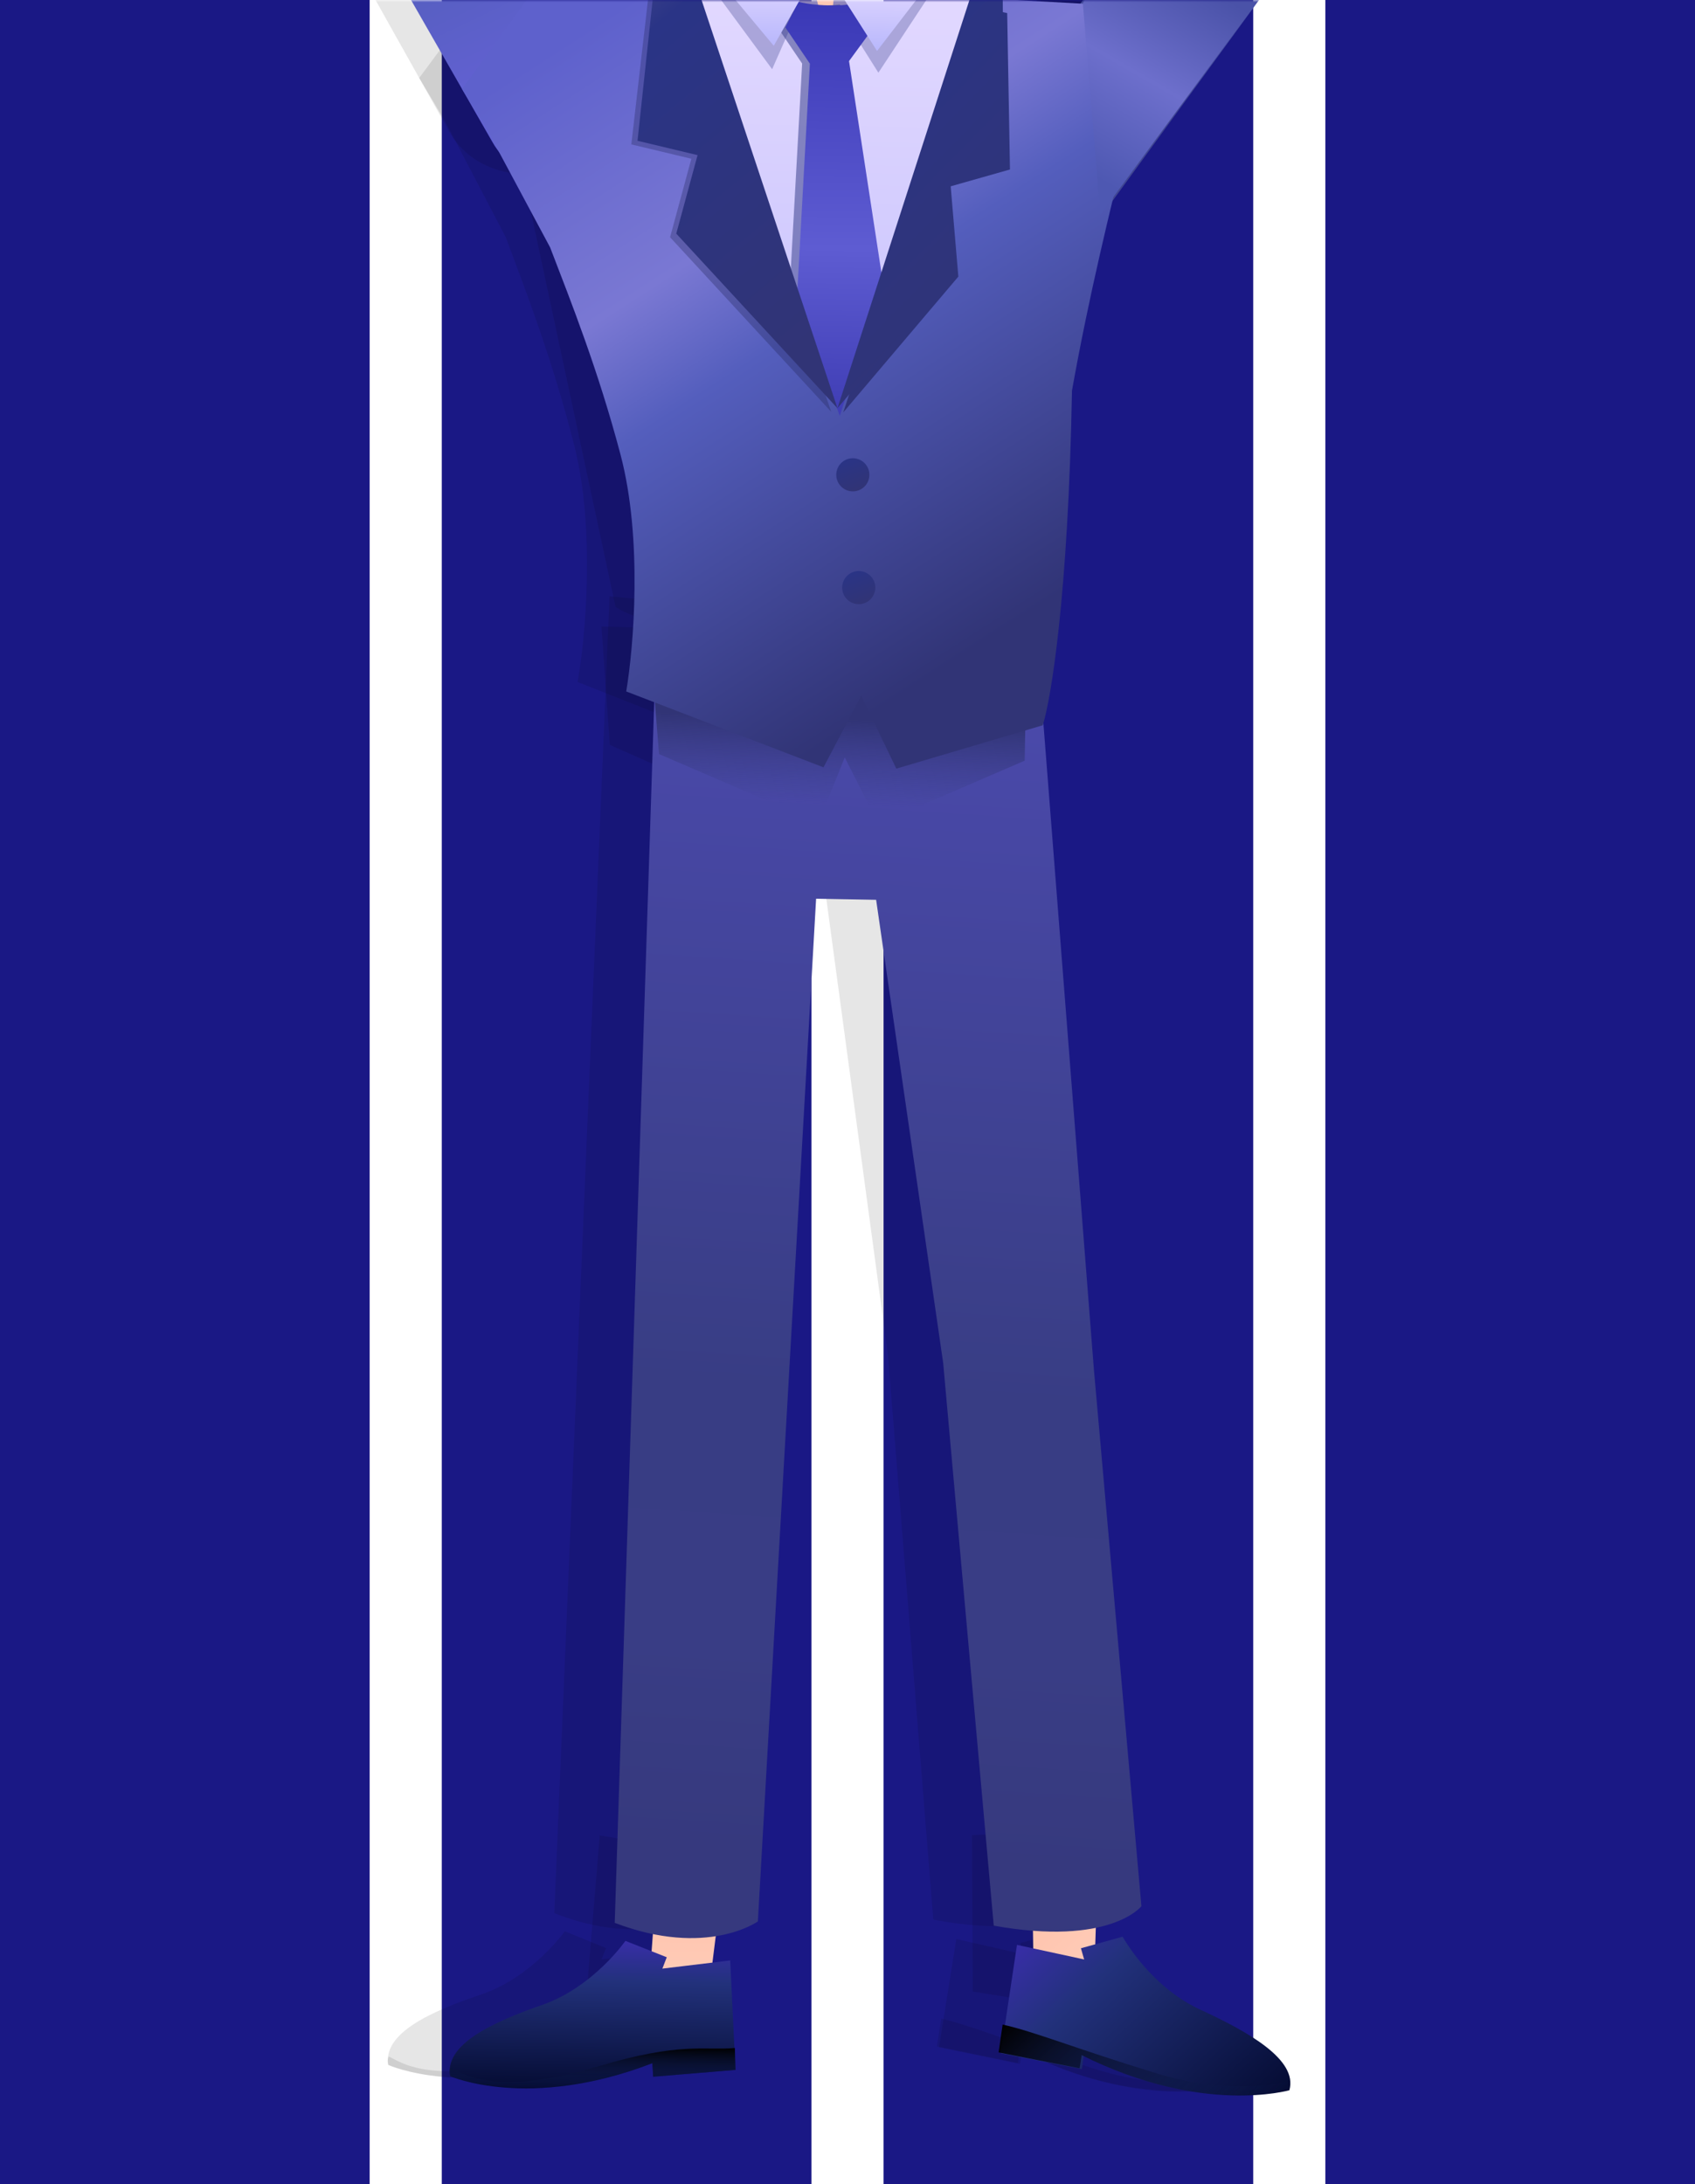 <svg width="375" height="483" viewBox="0 0 375 483" fill="none" xmlns="http://www.w3.org/2000/svg">
<rect x="293.218" width="81.782" height="483" fill="#1A1885"/>
<rect x="195.479" width="81.782" height="483" fill="#1A1885"/>
<rect x="97.739" width="81.782" height="483" fill="#1A1885"/>
<rect width="81.782" height="483" fill="#1A1885"/>
<mask id="mask0_1002_1703" style="mask-type:alpha" maskUnits="userSpaceOnUse" x="0" y="0" width="375" height="483">
<rect width="375" height="483" fill="#D9D9D9"/>
</mask>
<g mask="url(#mask0_1002_1703)">
<g filter="url(#filter0_f_1002_1703)">
<path d="M147.359 408.387L142.722 442.809L129.577 443.367L132.686 405.908L147.359 408.387Z" fill="black" fill-opacity="0.1"/>
<path d="M124.959 427.117C124.959 427.117 117.767 437.283 106.375 441.114C94.982 444.946 84.715 449.729 85.905 456.672C85.905 456.672 103.194 464.521 130.659 454.224L130.806 457.222L149.04 455.884L148.097 431.672L133.079 433.33L134.07 430.824L124.959 427.117Z" fill="black" fill-opacity="0.1"/>
<path d="M118.665 454.812C94.051 461.963 87.561 455.104 85.956 454.829C85.707 455.513 85.695 455.973 85.906 456.67C85.906 456.67 103.194 464.519 130.659 454.222L130.806 457.221L149.04 455.882L148.943 451.042C142.25 451.548 136.777 449.554 118.665 454.812Z" fill="black" fill-opacity="0.1"/>
<path d="M215.028 405.859L215.223 440.43L228.32 442.564L229.899 405.149L215.028 405.859Z" fill="black" fill-opacity="0.1"/>
<path d="M234.968 427.252C234.968 427.252 240.772 438.144 251.751 443.431C262.576 448.547 273.506 454.809 271.532 461.556C271.532 461.556 252.185 466.928 226.131 453.538L225.657 456.448L207.749 452.765L211.576 428.832L226.403 432.196L225.714 429.716L234.968 427.252Z" fill="black" fill-opacity="0.1"/>
<path d="M241.266 457.244C258.099 462.828 269.989 459.847 271.306 459.588C271.273 460.239 271.411 460.735 271.052 461.369C271.052 461.369 251.705 466.741 225.651 453.351L225.177 456.261L207.269 452.578L208.234 446.432C214.843 447.91 225.221 452.188 241.266 457.244Z" fill="black" fill-opacity="0.1"/>
<path d="M218.688 139.398L229.806 301.647L239.187 420.546C239.187 420.546 232.145 429.397 206.48 424.535L196.483 299.985L182.633 197.424L169.357 197.057L154.303 423.093C154.303 423.093 142.959 431.084 122.633 423.107L134.855 131.89L218.688 139.398Z" fill="black" fill-opacity="0.1"/>
<g filter="url(#filter1_f_1002_1703)">
<path d="M170.029 180.269L134.914 164.738L133.068 138.563L216.513 140.87L215.791 166.973L183.295 180.636L175.994 165.873L170.029 180.269Z" fill="black" fill-opacity="0.1"/>
</g>
<path d="M185.683 -22.813L183.255 22.579L156.194 9.513L158.366 -37.206L185.683 -22.813Z" fill="black" fill-opacity="0.1"/>
<path d="M228.857 12.107C228.857 12.107 223.971 93.358 217.558 134.387C217.558 134.387 197.232 142.917 165.179 140.711C142.491 139.204 136.177 134.191 136.177 134.191L107.342 -0.344C107.342 -0.344 123.825 -7.807 158.406 -6.851L173.969 8.39C173.969 8.39 178.685 -3.064 187.244 -5.027C200.261 -3.787 213.633 0.542 228.803 3.454L228.857 12.107Z" fill="black" fill-opacity="0.1"/>
<g filter="url(#filter2_f_1002_1703)">
<path d="M196.501 -2.717L195.716 -5.308L189.522 -13.616L175.568 -4.58L176.282 0.578L184.89 14.52L196.501 -2.717Z" fill="black" fill-opacity="0.1"/>
</g>
<g filter="url(#filter3_f_1002_1703)">
<path d="M149.562 -2.847L150.049 -5.484L154.903 -14.192L168.149 -6.158L167.939 -0.968L161.393 13.523L149.562 -2.847Z" fill="black" fill-opacity="0.1"/>
</g>
<path d="M173.971 8.243L170.266 -6.229L160.918 -2.235L173.971 8.243Z" fill="black" fill-opacity="0.1"/>
<path d="M175.509 -4.91L173.972 8.244L181.7 -0.78L175.509 -4.91Z" fill="black" fill-opacity="0.1"/>
<g filter="url(#filter4_f_1002_1703)">
<path d="M165.633 -1.371C165.633 -1.371 170.289 -0.069 176.464 -0.632L181.426 5.518L176.706 11.839L191.335 113.866L177.482 126.974L161.395 114.798L168.04 12.333L162.691 4.266L165.633 -1.371Z" fill="black" fill-opacity="0.1"/>
</g>
<path d="M167.346 -1.324C167.346 -1.324 172.002 -0.022 178.177 -0.585L183.139 5.565L178.418 11.887L193.048 113.914L179.195 127.022L163.108 114.846L169.753 12.38L164.404 4.314L167.346 -1.324Z" fill="black" fill-opacity="0.1"/>
<path d="M196.341 -5.215L184.637 9.712L175.51 -4.911L190.731 -14.462L196.341 -5.215Z" fill="black" fill-opacity="0.1"/>
<path d="M148.039 -8.456L161.799 8.348L170.267 -6.229L154.005 -17.383L148.039 -8.456Z" fill="black" fill-opacity="0.1"/>
<path d="M313.453 -103.727L282.345 -18.345L236.335 43.478C224.918 61.66 199.164 40.032 225.857 4.87L258.813 -39.447L284.112 -113.216L313.453 -103.727Z" fill="black" fill-opacity="0.1"/>
<path d="M43.009 -111.458L69.353 -24.488L99.363 29.049C109.758 47.834 149.181 38.394 124.472 1.812L94.015 -44.258L72.83 -119.313L43.009 -111.458Z" fill="black" fill-opacity="0.1"/>
<path d="M245.226 0.68L206.738 -1.837L175.615 90.351L141.817 -7.526C133.032 -7.769 116.194 -4.098 107.863 -3.117L92.74 17.24L98.471 26.82L111.894 52.458C116.468 64.701 122.278 79.717 127.035 98.458C131.793 117.199 129.518 141.174 127.786 150.819L171.27 168.013L179.765 152.255L187.377 168.459L219.871 159.18C221.739 153.416 225.791 130.556 227.044 85.23C235.074 42.587 246.687 9.686 245.226 0.68Z" fill="black" fill-opacity="0.1"/>
<path d="M245.396 -20.936L230.718 -1.214L230.267 -0.37L233.685 46.403L270.586 -2.682L245.396 -20.936Z" fill="black" fill-opacity="0.1"/>
<g filter="url(#filter5_f_1002_1703)">
<path d="M142.178 -5.076L134.475 -5.289L130.078 29.853L143.331 33.153L138.453 50.468L173.743 89.424L142.178 -5.076Z" fill="black" fill-opacity="0.1"/>
</g>
<path d="M143.923 -8.13L135.872 -8.646L131.457 29.066L144.71 32.365L139.832 49.681L175.122 88.636L143.923 -8.13Z" fill="black" fill-opacity="0.1"/>
<g filter="url(#filter6_f_1002_1703)">
<path d="M206.7 0.133L176.391 89.573L202.144 59.784L200.643 39.799L213.794 36.203L213.511 1.606L206.7 0.133Z" fill="black" fill-opacity="0.1"/>
</g>
<path d="M206.139 -4.21L175.123 88.636L200.876 58.847L199.376 38.862L212.526 35.266L212.558 -3.006L206.139 -4.21Z" fill="black" fill-opacity="0.1"/>
<path d="M178.279 107.052C180.302 107.108 181.987 105.513 182.043 103.49C182.099 101.467 180.504 99.782 178.481 99.726C176.458 99.67 174.773 101.265 174.717 103.288C174.661 105.311 176.256 106.996 178.279 107.052Z" fill="black" fill-opacity="0.1"/>
<path d="M179.349 132.011C181.372 132.067 183.057 130.472 183.113 128.449C183.169 126.426 181.575 124.741 179.552 124.685C177.529 124.629 175.843 126.223 175.787 128.246C175.731 130.269 177.326 131.955 179.349 132.011Z" fill="black" fill-opacity="0.1"/>
</g>
<path d="M160.586 410.288L156.279 444.754L143.14 445.438L145.889 407.95L160.586 410.288Z" fill="url(#paint0_linear_1002_1703)"/>
<path d="M138.365 429.232C138.365 429.232 131.272 439.467 119.917 443.408C108.562 447.348 98.341 452.23 99.598 459.161C99.598 459.161 116.961 466.844 144.325 456.284L144.502 459.28L162.722 457.767L161.546 433.565L146.545 435.367L147.512 432.852L138.365 429.232Z" fill="url(#paint1_linear_1002_1703)"/>
<path d="M132.338 456.987C107.795 464.374 101.239 457.578 99.632 457.318C99.389 458.005 99.381 458.465 99.598 459.16C99.598 459.16 116.962 466.842 144.326 456.282L144.502 459.279L162.722 457.766L162.579 452.927C155.891 453.497 150.399 451.556 132.338 456.987Z" fill="url(#paint2_linear_1002_1703)"/>
<path d="M228.227 407.111L228.755 441.679L241.871 443.687L243.091 406.259L228.227 407.111Z" fill="url(#paint3_linear_1002_1703)"/>
<path d="M248.372 428.312C248.372 428.312 254.28 439.148 265.309 444.329C276.183 449.341 287.172 455.498 285.263 462.263C285.263 462.263 265.968 467.821 239.787 454.681L239.341 457.596L221.398 454.085L224.996 430.117L239.854 433.338L239.142 430.864L248.372 428.312Z" fill="url(#paint4_linear_1002_1703)"/>
<path d="M254.958 458.242C271.844 463.665 283.704 460.57 285.019 460.298C284.992 460.949 285.135 461.444 284.783 462.081C284.783 462.081 265.488 467.639 239.307 454.499L238.86 457.414L220.918 453.903L221.824 447.748C228.446 449.162 238.866 453.34 254.958 458.242Z" fill="url(#paint5_linear_1002_1703)"/>
<path d="M229.329 140.626L242.004 302.761L252.525 421.564C252.525 421.564 245.569 430.483 219.858 425.867L208.666 301.418L193.833 198.995L180.554 198.756L167.67 424.926C167.67 424.926 156.403 433.025 136.001 425.244L145.428 133.923L229.329 140.626Z" fill="url(#paint6_linear_1002_1703)"/>
<g filter="url(#filter7_f_1002_1703)">
<path d="M181.066 181.962L145.803 166.769L143.706 140.614L227.169 142.12L226.698 168.229L194.334 182.202L186.892 167.51L181.066 181.962Z" fill="url(#paint7_linear_1002_1703)"/>
</g>
<path d="M194.768 -21.262L192.776 24.151L165.591 11.345L167.314 -35.392L194.768 -21.262Z" fill="url(#paint8_linear_1002_1703)"/>
<path d="M238.276 13.243C238.276 13.243 234.17 94.537 228.151 135.626C228.151 135.626 207.908 144.35 175.835 142.452C153.134 141.163 146.772 136.21 146.772 136.21L116.647 1.959C116.647 1.959 133.058 -5.662 167.647 -5.038L183.355 10.053C183.355 10.053 187.961 -1.446 196.501 -3.491C209.529 -2.376 222.942 1.824 238.139 4.591L238.276 13.243Z" fill="url(#paint9_linear_1002_1703)"/>
<g filter="url(#filter8_f_1002_1703)">
<path d="M205.779 -1.271L204.969 -3.854L198.695 -12.102L184.829 -2.933L185.592 2.218L194.334 16.077L205.779 -1.271Z" fill="#2D3482" fill-opacity="0.3"/>
</g>
<g filter="url(#filter9_f_1002_1703)">
<path d="M158.841 -0.95L159.302 -3.591L164.072 -12.346L177.395 -4.439L177.235 0.753L170.828 15.305L158.841 -0.95Z" fill="#2D3482" fill-opacity="0.3"/>
</g>
<path d="M183.356 9.906L179.512 -4.53L170.203 -0.447L183.356 9.906Z" fill="#8E84BB"/>
<path d="M184.767 -3.263L183.357 9.906L190.997 0.808L184.767 -3.263Z" fill="#8E84BB"/>
<g filter="url(#filter10_f_1002_1703)">
<path d="M174.926 0.372C174.926 0.372 179.595 1.629 185.764 1.007L190.785 7.109L186.125 13.476L201.734 115.358L188.007 128.598L171.803 116.577L177.465 14.053L172.038 6.038L174.926 0.372Z" fill="#2D3482" fill-opacity="0.5"/>
</g>
<path d="M176.639 0.403C176.639 0.403 181.308 1.66 187.477 1.038L192.498 7.14L187.838 13.507L203.447 115.388L189.72 128.629L173.516 116.608L179.178 14.083L173.751 6.068L176.639 0.403Z" fill="url(#paint10_linear_1002_1703)"/>
<path d="M205.595 -3.767L194.035 11.272L184.767 -3.263L199.897 -12.959L205.595 -3.767Z" fill="url(#paint11_linear_1002_1703)"/>
<path d="M157.265 -6.545L171.185 10.127L179.513 -4.53L163.145 -15.528L157.265 -6.545Z" fill="url(#paint12_linear_1002_1703)"/>
<path d="M321.757 -103.397L291.469 -17.72L246.054 44.541C234.812 62.832 208.853 41.452 235.207 6.035L267.736 -38.595L292.326 -112.604L321.757 -103.397Z" fill="url(#paint13_linear_1002_1703)"/>
<path d="M51.251 -108.533L78.428 -21.82L108.95 31.427C119.524 50.111 158.856 40.294 133.796 3.95L102.898 -41.825L80.994 -116.674L51.251 -108.533Z" fill="url(#paint14_linear_1002_1703)"/>
<path d="M254.536 1.66L216.026 -0.489L185.789 91.994L151.053 -5.554C142.266 -5.713 125.464 -1.881 117.144 -0.819L102.216 19.682L108.039 29.206L121.708 54.714C126.398 66.913 132.353 81.872 137.289 100.567C142.226 119.262 140.182 143.257 138.542 152.918L182.19 169.695L190.533 153.856L198.3 169.985L230.703 160.395C232.516 154.613 236.348 131.716 237.166 86.38C244.787 43.662 256.083 10.651 254.536 1.66Z" fill="url(#paint15_linear_1002_1703)"/>
<path d="M254.497 -19.958L240.009 -0.096L239.566 0.753L243.432 47.491L279.861 -1.946L254.497 -19.958Z" fill="url(#paint16_linear_1002_1703)"/>
<g filter="url(#filter11_f_1002_1703)">
<path d="M151.437 -3.108L143.733 -3.247L139.673 31.936L152.957 35.108L148.245 52.47L183.908 91.085L151.437 -3.108Z" fill="#212356" fill-opacity="0.32"/>
</g>
<path d="M153.153 -6.178L145.097 -6.617L141.044 31.135L154.329 34.307L149.617 51.669L185.279 90.284L153.153 -6.178Z" fill="url(#paint17_linear_1002_1703)"/>
<g filter="url(#filter12_f_1002_1703)">
<path d="M216.005 1.483L186.556 91.21L212.021 61.175L210.329 41.205L223.444 37.483L222.83 2.891L216.005 1.483Z" fill="url(#paint18_linear_1002_1703)"/>
</g>
<path d="M215.402 -2.857L185.279 90.283L210.745 60.248L209.052 40.279L222.168 36.557L221.832 -1.714L215.402 -2.857Z" fill="url(#paint19_linear_1002_1703)"/>
<path d="M188.612 108.67C190.635 108.706 192.305 107.095 192.341 105.072C192.378 103.048 190.767 101.378 188.744 101.342C186.72 101.305 185.05 102.916 185.014 104.94C184.977 106.963 186.588 108.633 188.612 108.67Z" fill="url(#paint20_linear_1002_1703)"/>
<path d="M189.922 133.616C191.946 133.652 193.616 132.042 193.652 130.018C193.689 127.995 192.078 126.325 190.054 126.288C188.031 126.252 186.361 127.862 186.325 129.886C186.288 131.909 187.899 133.579 189.922 133.616Z" fill="url(#paint21_linear_1002_1703)"/>
</g>
<defs>
<filter id="filter0_f_1002_1703" x="17.617" y="-185.138" width="320.912" height="661.758" filterUnits="userSpaceOnUse" color-interpolation-filters="sRGB">
<feFlood flood-opacity="0" result="BackgroundImageFix"/>
<feBlend mode="normal" in="SourceGraphic" in2="BackgroundImageFix" result="shape"/>
<feGaussianBlur stdDeviation="7" result="effect1_foregroundBlur_1002_1703"/>
</filter>
<filter id="filter1_f_1002_1703" x="131.068" y="136.563" width="87.444" height="46.072" filterUnits="userSpaceOnUse" color-interpolation-filters="sRGB">
<feFlood flood-opacity="0" result="BackgroundImageFix"/>
<feBlend mode="normal" in="SourceGraphic" in2="BackgroundImageFix" result="shape"/>
<feGaussianBlur stdDeviation="1" result="effect1_foregroundBlur_1002_1703"/>
</filter>
<filter id="filter2_f_1002_1703" x="171.567" y="-17.616" width="28.934" height="36.136" filterUnits="userSpaceOnUse" color-interpolation-filters="sRGB">
<feFlood flood-opacity="0" result="BackgroundImageFix"/>
<feBlend mode="normal" in="SourceGraphic" in2="BackgroundImageFix" result="shape"/>
<feGaussianBlur stdDeviation="2" result="effect1_foregroundBlur_1002_1703"/>
</filter>
<filter id="filter3_f_1002_1703" x="145.562" y="-18.192" width="26.587" height="35.715" filterUnits="userSpaceOnUse" color-interpolation-filters="sRGB">
<feFlood flood-opacity="0" result="BackgroundImageFix"/>
<feBlend mode="normal" in="SourceGraphic" in2="BackgroundImageFix" result="shape"/>
<feGaussianBlur stdDeviation="2" result="effect1_foregroundBlur_1002_1703"/>
</filter>
<filter id="filter4_f_1002_1703" x="157.395" y="-5.371" width="37.94" height="136.346" filterUnits="userSpaceOnUse" color-interpolation-filters="sRGB">
<feFlood flood-opacity="0" result="BackgroundImageFix"/>
<feBlend mode="normal" in="SourceGraphic" in2="BackgroundImageFix" result="shape"/>
<feGaussianBlur stdDeviation="2" result="effect1_foregroundBlur_1002_1703"/>
</filter>
<filter id="filter5_f_1002_1703" x="126.077" y="-9.289" width="51.666" height="102.713" filterUnits="userSpaceOnUse" color-interpolation-filters="sRGB">
<feFlood flood-opacity="0" result="BackgroundImageFix"/>
<feBlend mode="normal" in="SourceGraphic" in2="BackgroundImageFix" result="shape"/>
<feGaussianBlur stdDeviation="2" result="effect1_foregroundBlur_1002_1703"/>
</filter>
<filter id="filter6_f_1002_1703" x="169.391" y="-6.867" width="51.403" height="103.44" filterUnits="userSpaceOnUse" color-interpolation-filters="sRGB">
<feFlood flood-opacity="0" result="BackgroundImageFix"/>
<feBlend mode="normal" in="SourceGraphic" in2="BackgroundImageFix" result="shape"/>
<feGaussianBlur stdDeviation="3.5" result="effect1_foregroundBlur_1002_1703"/>
</filter>
<filter id="filter7_f_1002_1703" x="141.706" y="138.614" width="87.463" height="45.588" filterUnits="userSpaceOnUse" color-interpolation-filters="sRGB">
<feFlood flood-opacity="0" result="BackgroundImageFix"/>
<feBlend mode="normal" in="SourceGraphic" in2="BackgroundImageFix" result="shape"/>
<feGaussianBlur stdDeviation="1" result="effect1_foregroundBlur_1002_1703"/>
</filter>
<filter id="filter8_f_1002_1703" x="180.829" y="-16.102" width="28.949" height="36.18" filterUnits="userSpaceOnUse" color-interpolation-filters="sRGB">
<feFlood flood-opacity="0" result="BackgroundImageFix"/>
<feBlend mode="normal" in="SourceGraphic" in2="BackgroundImageFix" result="shape"/>
<feGaussianBlur stdDeviation="2" result="effect1_foregroundBlur_1002_1703"/>
</filter>
<filter id="filter9_f_1002_1703" x="154.841" y="-16.346" width="26.554" height="35.651" filterUnits="userSpaceOnUse" color-interpolation-filters="sRGB">
<feFlood flood-opacity="0" result="BackgroundImageFix"/>
<feBlend mode="normal" in="SourceGraphic" in2="BackgroundImageFix" result="shape"/>
<feGaussianBlur stdDeviation="2" result="effect1_foregroundBlur_1002_1703"/>
</filter>
<filter id="filter10_f_1002_1703" x="167.804" y="-3.628" width="37.93" height="136.226" filterUnits="userSpaceOnUse" color-interpolation-filters="sRGB">
<feFlood flood-opacity="0" result="BackgroundImageFix"/>
<feBlend mode="normal" in="SourceGraphic" in2="BackgroundImageFix" result="shape"/>
<feGaussianBlur stdDeviation="2" result="effect1_foregroundBlur_1002_1703"/>
</filter>
<filter id="filter11_f_1002_1703" x="135.673" y="-7.247" width="52.235" height="102.332" filterUnits="userSpaceOnUse" color-interpolation-filters="sRGB">
<feFlood flood-opacity="0" result="BackgroundImageFix"/>
<feBlend mode="normal" in="SourceGraphic" in2="BackgroundImageFix" result="shape"/>
<feGaussianBlur stdDeviation="2" result="effect1_foregroundBlur_1002_1703"/>
</filter>
<filter id="filter12_f_1002_1703" x="179.556" y="-5.517" width="50.889" height="103.727" filterUnits="userSpaceOnUse" color-interpolation-filters="sRGB">
<feFlood flood-opacity="0" result="BackgroundImageFix"/>
<feBlend mode="normal" in="SourceGraphic" in2="BackgroundImageFix" result="shape"/>
<feGaussianBlur stdDeviation="3.5" result="effect1_foregroundBlur_1002_1703"/>
</filter>
<linearGradient id="paint0_linear_1002_1703" x1="152.241" y1="420.054" x2="151.503" y2="445.588" gradientUnits="userSpaceOnUse">
<stop stop-color="#FFC3AC"/>
<stop offset="1" stop-color="#FECFBD"/>
</linearGradient>
<linearGradient id="paint1_linear_1002_1703" x1="131.626" y1="429.111" x2="131.03" y2="462.135" gradientUnits="userSpaceOnUse">
<stop offset="0.016" stop-color="#372EA5"/>
<stop offset="0.276" stop-color="#22317B"/>
<stop offset="1" stop-color="#050C33"/>
</linearGradient>
<linearGradient id="paint2_linear_1002_1703" x1="131.184" y1="452.361" x2="131.008" y2="462.133" gradientUnits="userSpaceOnUse">
<stop/>
<stop offset="1" stop-color="#0F215F" stop-opacity="0"/>
</linearGradient>
<linearGradient id="paint3_linear_1002_1703" x1="232.171" y1="419.173" x2="248.745" y2="437.36" gradientUnits="userSpaceOnUse">
<stop stop-color="#FFC3AC"/>
<stop offset="1" stop-color="#FECFBD"/>
</linearGradient>
<linearGradient id="paint4_linear_1002_1703" x1="227.471" y1="427.837" x2="271.138" y2="475.267" gradientUnits="userSpaceOnUse">
<stop offset="0.016" stop-color="#372EA5"/>
<stop offset="0.276" stop-color="#22317B"/>
<stop offset="1" stop-color="#050C33"/>
</linearGradient>
<linearGradient id="paint5_linear_1002_1703" x1="234.02" y1="436.519" x2="270.045" y2="475.649" gradientUnits="userSpaceOnUse">
<stop/>
<stop offset="1" stop-color="#0F215F" stop-opacity="0"/>
</linearGradient>
<linearGradient id="paint6_linear_1002_1703" x1="218.321" y1="123.263" x2="197.758" y2="429.614" gradientUnits="userSpaceOnUse">
<stop offset="0.037" stop-color="#4D4BB0"/>
<stop offset="0.605" stop-color="#383D84"/>
<stop offset="0.795" stop-color="#393D85"/>
<stop offset="0.94" stop-color="#36397E"/>
</linearGradient>
<linearGradient id="paint7_linear_1002_1703" x1="196.949" y1="179.68" x2="197.74" y2="159.571" gradientUnits="userSpaceOnUse">
<stop offset="0.061" stop-color="#3A3E86" stop-opacity="0"/>
<stop offset="1" stop-color="#313476"/>
</linearGradient>
<linearGradient id="paint8_linear_1002_1703" x1="180.788" y1="-16.279" x2="179.659" y2="23.915" gradientUnits="userSpaceOnUse">
<stop stop-color="#FFC3AC"/>
<stop offset="1" stop-color="#FECFBD"/>
</linearGradient>
<linearGradient id="paint9_linear_1002_1703" x1="177.686" y1="-4.857" x2="175.027" y2="142.569" gradientUnits="userSpaceOnUse">
<stop stop-color="#E3D9FF"/>
<stop offset="1" stop-color="#B8B7FC"/>
</linearGradient>
<linearGradient id="paint10_linear_1002_1703" x1="189.683" y1="0.638" x2="187.375" y2="128.587" gradientUnits="userSpaceOnUse">
<stop stop-color="#3A38B6"/>
<stop offset="0.425" stop-color="#5E5CD2"/>
<stop offset="1" stop-color="#201E96"/>
</linearGradient>
<linearGradient id="paint11_linear_1002_1703" x1="195.353" y1="-13.041" x2="194.914" y2="11.288" gradientUnits="userSpaceOnUse">
<stop stop-color="#F0EBFF"/>
<stop offset="0.365" stop-color="#E3D9FF"/>
<stop offset="1" stop-color="#B8B7FC"/>
</linearGradient>
<linearGradient id="paint12_linear_1002_1703" x1="168.567" y1="-15.43" x2="168.107" y2="10.071" gradientUnits="userSpaceOnUse">
<stop stop-color="#F0EBFF"/>
<stop offset="0.365" stop-color="#E3D9FF"/>
<stop offset="1" stop-color="#B8B7FC"/>
</linearGradient>
<linearGradient id="paint13_linear_1002_1703" x1="332.438" y1="-155.731" x2="236.36" y2="36.059" gradientUnits="userSpaceOnUse">
<stop offset="0.234" stop-color="#696DCA"/>
<stop offset="0.596" stop-color="#545EBD"/>
<stop offset="0.918" stop-color="#404693"/>
</linearGradient>
<linearGradient id="paint14_linear_1002_1703" x1="42.464" y1="-161.219" x2="138.256" y2="39.171" gradientUnits="userSpaceOnUse">
<stop offset="0.191" stop-color="#313476"/>
<stop offset="0.717" stop-color="#545EBD"/>
<stop offset="0.87" stop-color="#6361D3"/>
<stop offset="1" stop-color="#5C61CE"/>
</linearGradient>
<linearGradient id="paint15_linear_1002_1703" x1="157.674" y1="-16.567" x2="247.458" y2="122.797" gradientUnits="userSpaceOnUse">
<stop offset="0.024" stop-color="#5E61CC"/>
<stop offset="0.361" stop-color="#7A78D3"/>
<stop offset="0.518" stop-color="#545EBD"/>
<stop offset="1" stop-color="#313476"/>
</linearGradient>
<linearGradient id="paint16_linear_1002_1703" x1="267.877" y1="-2.162" x2="241.362" y2="43.6" gradientUnits="userSpaceOnUse">
<stop stop-color="#4A52A8"/>
<stop offset="0.454" stop-color="#6D6FCC"/>
<stop offset="0.919" stop-color="#4E58B2"/>
</linearGradient>
<linearGradient id="paint17_linear_1002_1703" x1="182.595" y1="-56.44" x2="246.351" y2="20.556" gradientUnits="userSpaceOnUse">
<stop offset="0.061" stop-color="#4A4C8C"/>
<stop offset="0.239" stop-color="#2A3486"/>
<stop offset="1" stop-color="#313476"/>
</linearGradient>
<linearGradient id="paint18_linear_1002_1703" x1="220.814" y1="-51.047" x2="283.797" y2="10.836" gradientUnits="userSpaceOnUse">
<stop offset="0.061" stop-color="#4A4C8C"/>
<stop offset="0.239" stop-color="#2A3486"/>
<stop offset="1" stop-color="#313476"/>
</linearGradient>
<linearGradient id="paint19_linear_1002_1703" x1="219.538" y1="-51.973" x2="282.521" y2="9.909" gradientUnits="userSpaceOnUse">
<stop offset="0.061" stop-color="#4A4C8C"/>
<stop offset="0.239" stop-color="#2A3486"/>
<stop offset="1" stop-color="#313476"/>
</linearGradient>
<linearGradient id="paint20_linear_1002_1703" x1="191.615" y1="97.545" x2="194.95" y2="106.237" gradientUnits="userSpaceOnUse">
<stop offset="0.061" stop-color="#4A4C8C"/>
<stop offset="0.239" stop-color="#2A3486"/>
<stop offset="1" stop-color="#313476"/>
</linearGradient>
<linearGradient id="paint21_linear_1002_1703" x1="192.925" y1="122.491" x2="196.261" y2="131.183" gradientUnits="userSpaceOnUse">
<stop offset="0.061" stop-color="#4A4C8C"/>
<stop offset="0.239" stop-color="#2A3486"/>
<stop offset="1" stop-color="#313476"/>
</linearGradient>
</defs>
</svg>
